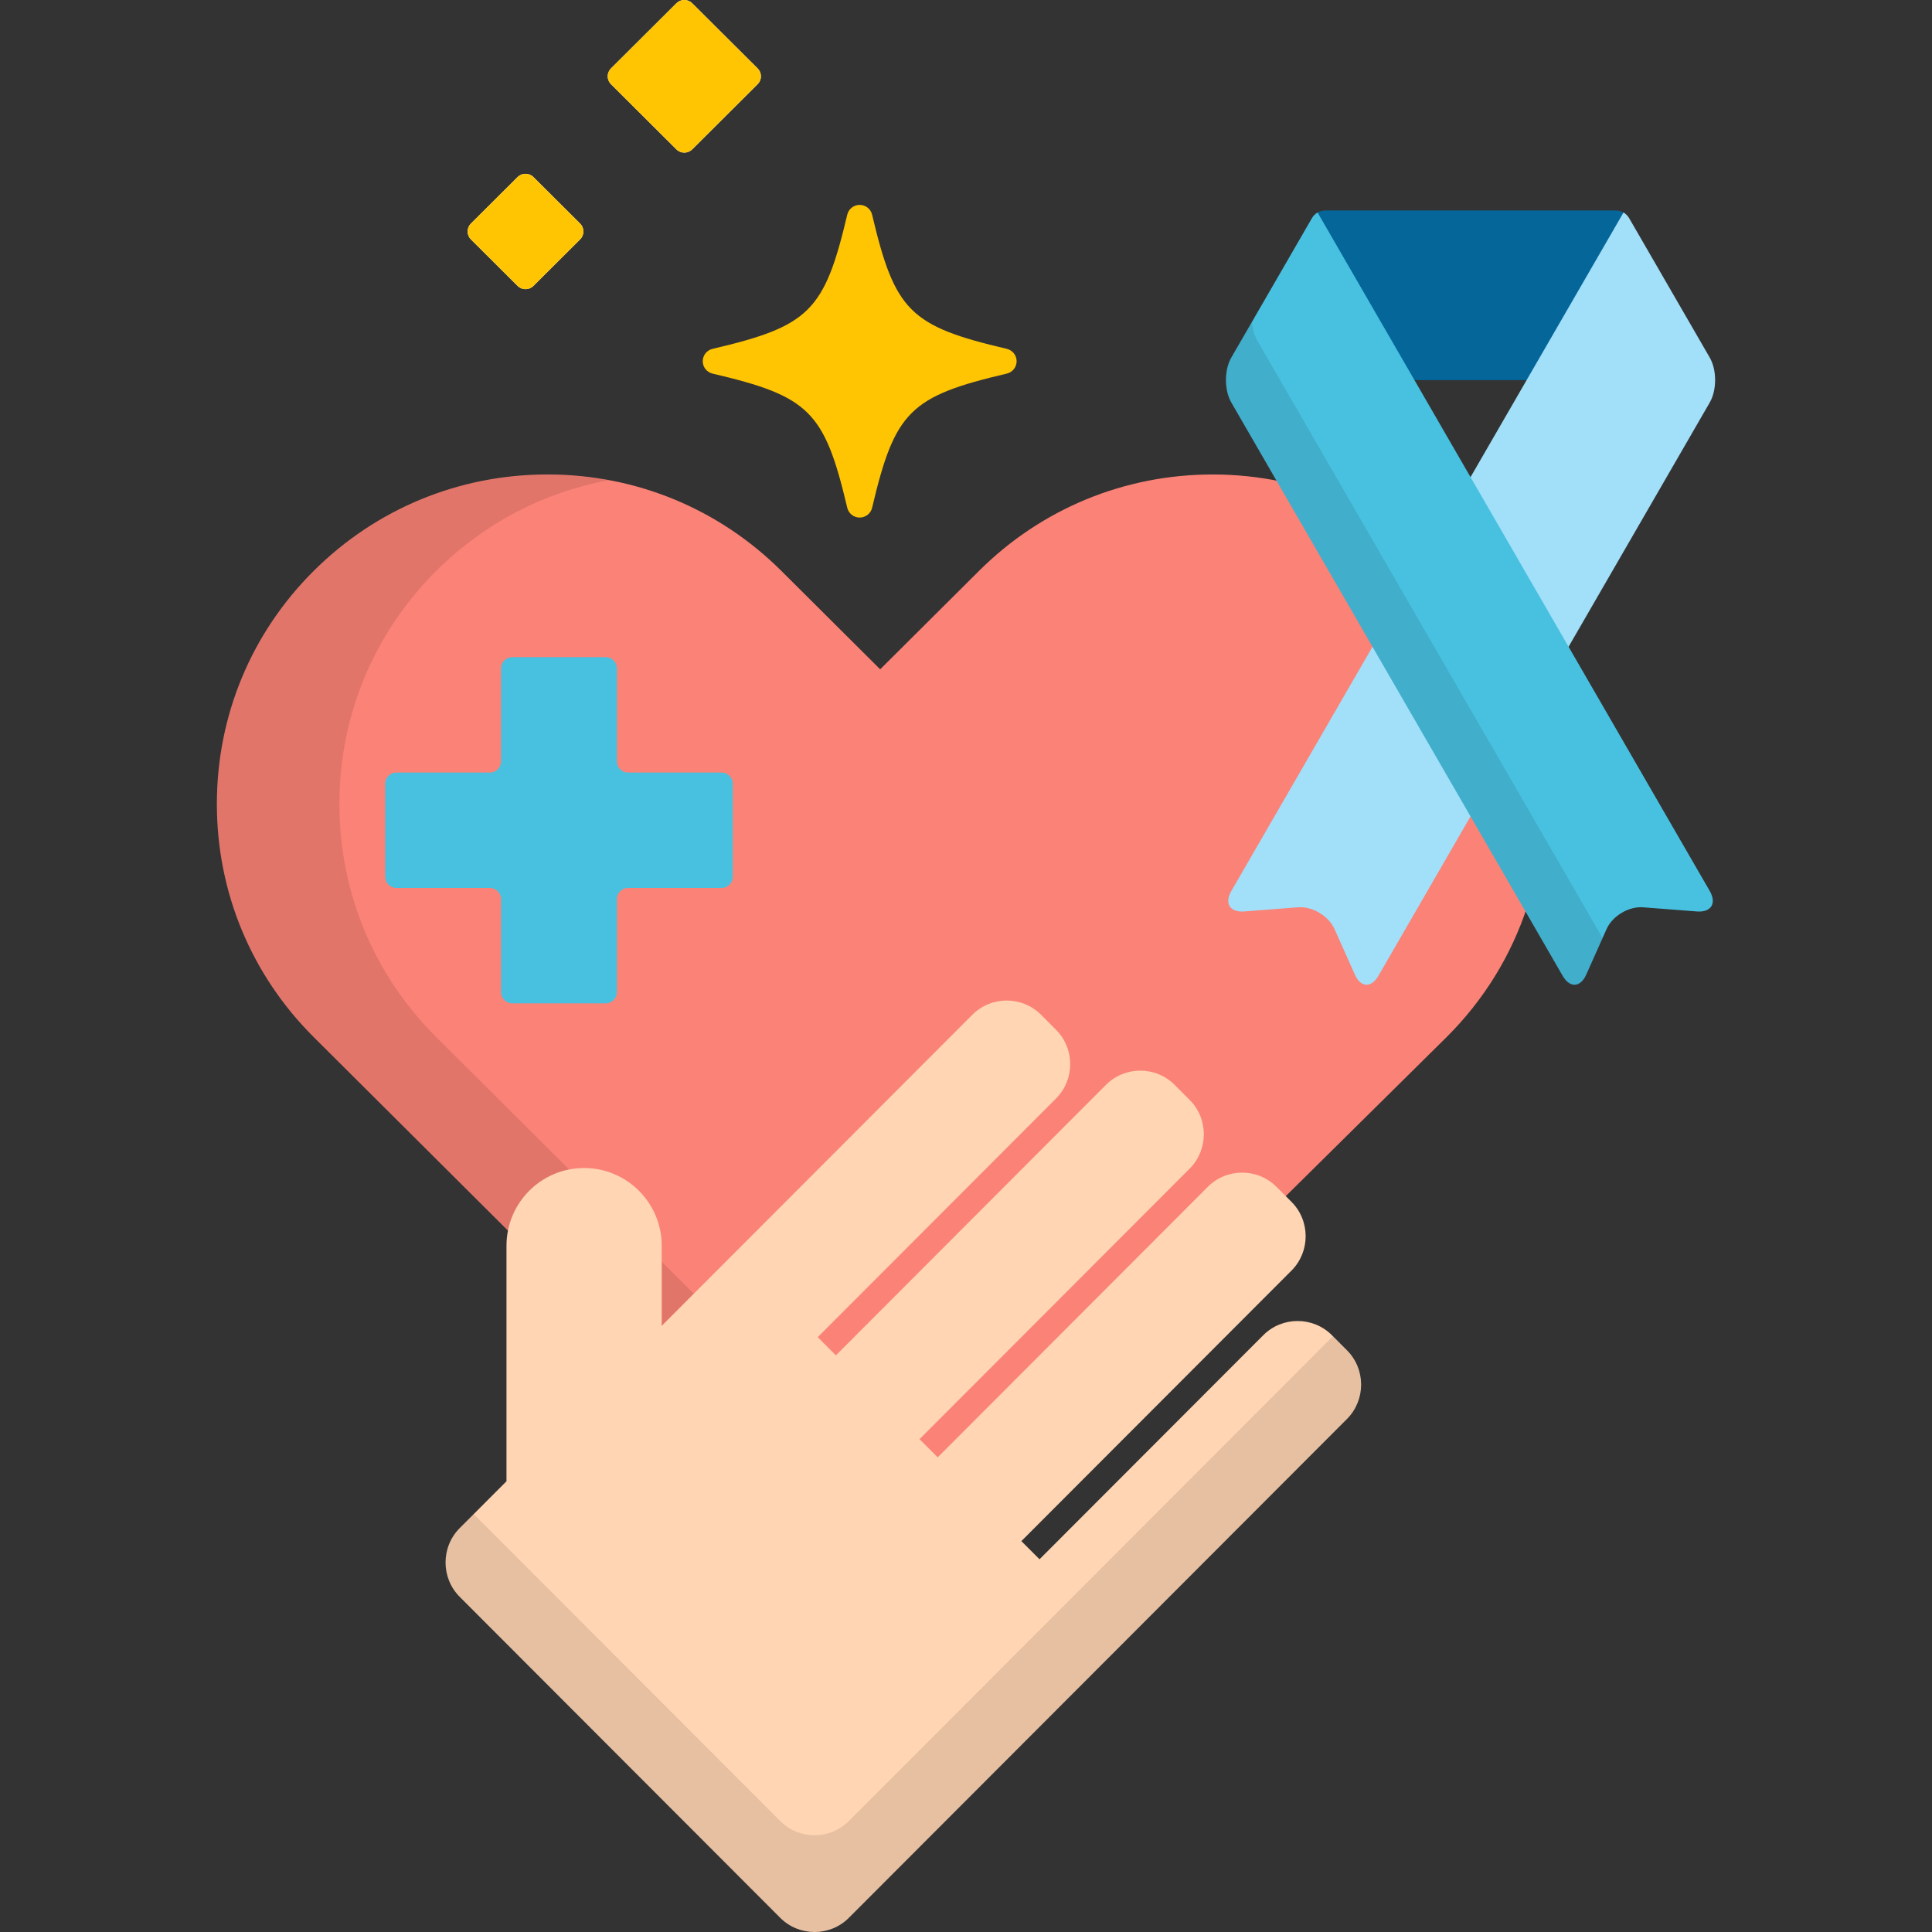 <?xml version="1.0" encoding="iso-8859-1"?>
<!-- Generator: Adobe Illustrator 19.0.0, SVG Export Plug-In . SVG Version: 6.00 Build 0)  -->
<svg version="1.1" id="Capa_1" xmlns="http://www.w3.org/2000/svg" xmlns:xlink="http://www.w3.org/1999/xlink" x="0px" y="0px"
	 viewBox="0 0 511.999 511.999" style="enable-background:new 0 0 511.999 511.999;" xml:space="preserve">
<rect x="0" y="0" width="511.999" height="511.999" fill="#333333" stroke="none"/>
<path style="fill:#FB8276;" d="M390.573,215.852c-0.179-0.309-0.509-0.499-0.866-0.499c-0.356,0-0.686,0.19-0.865,0.499
	l-24.419,42.254c-0.684,1.183-1.51,1.86-2.266,1.86c-0.801,0-1.602-0.763-2.195-2.093l-5.403-12.1
	c-1.62-3.623-5.906-6.354-9.971-6.354c-0.223,0-0.445,0.009-0.666,0.025l-14.279,1.103c-0.178,0.014-0.351,0.021-0.517,0.021
	c-1.194,0-2.052-0.347-2.415-0.976c-0.396-0.688-0.228-1.768,0.463-2.964l37.416-64.731c0.179-0.31,0.179-0.691,0-1.001
	l-25.01-43.272c-5.911-1.235-11.991-1.886-18.173-1.886c-23.42,0-45.434,9.084-61.983,25.578l-26.167,26.055l-26.162-26.055
	c-16.558-16.494-38.571-25.578-61.987-25.578c-23.419,0-45.431,9.084-61.989,25.578c-16.535,16.473-25.641,38.405-25.641,61.745
	c0,23.346,9.105,45.278,25.641,61.754l52.38,52.179c1.509-9.315,9.572-16.457,19.291-16.457c10.792,0,19.572,8.792,19.572,19.599
	v21.223c0,0.405,0.244,0.77,0.618,0.924c0.123,0.052,0.253,0.076,0.382,0.076c0.261,0,0.517-0.102,0.708-0.293l82.33-82.455
	c2.228-2.232,5.206-3.462,8.382-3.462c3.177,0,6.154,1.23,8.384,3.464l3.992,3.999c4.622,4.63,4.622,12.163,0,16.793l-63.155,63.249
	c-0.39,0.39-0.39,1.022,0,1.413l4.809,4.818c0.188,0.188,0.442,0.293,0.708,0.293c0.266,0,0.52-0.105,0.707-0.293l71.584-71.692
	c2.229-2.233,5.205-3.462,8.382-3.462s6.154,1.229,8.383,3.462l3.994,4.001c4.624,4.63,4.624,12.164,0,16.795l-71.586,71.689
	c-0.391,0.39-0.391,1.022,0,1.413l4.811,4.817c0.188,0.188,0.442,0.293,0.708,0.293c0.266,0,0.52-0.105,0.707-0.293l71.586-71.693
	c2.23-2.231,5.206-3.461,8.383-3.461s6.153,1.229,8.383,3.46l2.47,2.476l43.357-42.874c9.888-9.848,17.098-21.64,21.323-34.501
	L390.573,215.852z"/>
<g style="opacity:0.1;">
	<path d="M174.979,352.283c0.123,0.052,0.253,0.076,0.382,0.076c0.261,0,0.517-0.102,0.708-0.293l8.51-8.523l-10.218-10.179v17.995
		C174.361,351.764,174.605,352.129,174.979,352.283z"/>
	<path d="M151.714,310.804l-36.128-35.988c-16.534-16.476-25.641-38.408-25.641-61.754c0-23.34,9.106-45.273,25.641-61.745
		c12.664-12.615,28.521-20.876,45.755-24.074c-5.301-0.983-10.726-1.504-16.234-1.504c-23.419,0-45.431,9.084-61.989,25.578
		c-16.535,16.473-25.641,38.405-25.641,61.745c0,23.346,9.105,45.278,25.641,61.754l52.38,52.179
		C136.844,318.684,143.41,312.127,151.714,310.804z"/>
</g>
<path style="fill:#FFD5B3;" d="M206.774,508.242l-84.946-85.066c-4.997-5.008-4.997-13.197,0-18.208l12.395-12.414v-62.416
	c0-11.375,9.211-20.6,20.566-20.6c11.362,0,20.572,9.225,20.572,20.599v21.223l82.33-82.455c5-5.007,13.182-5.007,18.182,0.002
	l3.991,3.999c4.999,5.007,4.999,13.199,0,18.206L216.71,354.36l4.809,4.818l71.584-71.692c4.997-5.007,13.181-5.007,18.179,0
	l3.995,4.001c5.001,5.008,5,13.201,0,18.208l-71.587,71.69l4.812,4.817l71.586-71.693c4.999-5.005,13.18-5.005,18.18-0.001
	l3.993,4.001c5,5.003,5,13.196,0,18.206l-71.588,71.692l4.811,4.815l59.302-59.386c4.999-5.01,13.182-5.01,18.18,0l3.991,3.998
	c5.001,5.008,5.001,13.197,0,18.207l-132.004,132.2C219.954,513.252,211.773,513.252,206.774,508.242z"/>
<g style="opacity:0.1;">
	<path d="M353.251,354.122L224.953,482.61c-4.999,5.011-13.18,5.011-18.179,0l-81.239-81.354l-3.707,3.712
		c-4.997,5.011-4.997,13.2,0,18.208l84.946,85.066c4.999,5.01,13.18,5.01,18.179,0l132.004-132.2c5.001-5.01,5.001-13.199,0-18.207
		L353.251,354.122z"/>
</g>
<path style="fill:#48C1E1;" d="M194.179,207.691c0-1.626-1.329-2.956-2.952-2.956h-24.796c-1.624,0-2.952-1.33-2.952-2.955v-24.671
	c0-1.625-1.329-2.955-2.952-2.955h-24.796c-1.624,0-2.952,1.33-2.952,2.955v24.671c0,1.625-1.329,2.955-2.952,2.955h-24.795
	c-1.624,0-2.952,1.33-2.952,2.956v24.671c0,1.625,1.328,2.955,2.952,2.955h24.795c1.623,0,2.952,1.33,2.952,2.955v24.671
	c0,1.625,1.328,2.955,2.952,2.955h24.796c1.623,0,2.952-1.33,2.952-2.955v-24.671c0-1.625,1.328-2.955,2.952-2.955h24.796
	c1.623,0,2.952-1.33,2.952-2.955V207.691z"/>
<path style="fill:#FFC502;" d="M227.823,137.159c-1.568,0-2.934-1.076-3.293-2.599c-6.034-25.553-10.037-29.54-35.689-35.551
	c-1.528-0.359-2.608-1.717-2.608-3.281c0-1.564,1.08-2.923,2.608-3.281c25.651-6.011,29.654-9.998,35.689-35.551
	c0.359-1.523,1.725-2.599,3.293-2.599c1.57,0,2.935,1.076,3.295,2.599c6.034,25.553,10.036,29.54,35.688,35.551
	c1.527,0.358,2.608,1.717,2.608,3.281c0,1.564-1.081,2.922-2.608,3.281c-25.652,6.011-29.654,9.998-35.688,35.551
	C230.757,136.083,229.393,137.159,227.823,137.159z"/>
<path style="fill:#FFFFFF;" d="M183.44,39.586c-1.15,1.146-3.034,1.146-4.184,0L161.91,22.307c-1.151-1.146-1.151-3.022,0-4.169
	l17.346-17.279c1.15-1.145,3.034-1.145,4.184,0l17.346,17.279c1.151,1.146,1.151,3.022,0,4.169L183.44,39.586z"/>
<path style="fill:#FFC502;" d="M183.44,39.586c-1.15,1.146-3.034,1.146-4.184,0L161.91,22.307c-1.151-1.146-1.151-3.022,0-4.169
	l17.346-17.279c1.15-1.145,3.034-1.145,4.184,0l17.346,17.279c1.151,1.146,1.151,3.022,0,4.169L183.44,39.586z"/>
<path style="fill:#FFFFFF;" d="M141.357,75.771c-1.151,1.146-3.034,1.146-4.186,0l-12.389-12.342c-1.151-1.146-1.151-3.023,0-4.169
	l12.389-12.341c1.151-1.147,3.034-1.147,4.186-0.001l12.391,12.342c1.15,1.146,1.15,3.023,0,4.169L141.357,75.771z"/>
<path style="fill:#FFC502;" d="M141.357,75.771c-1.151,1.146-3.034,1.146-4.186,0l-12.389-12.342c-1.151-1.146-1.151-3.023,0-4.169
	l12.389-12.341c1.151-1.147,3.034-1.147,4.186-0.001l12.391,12.342c1.15,1.146,1.15,3.023,0,4.169L141.357,75.771z"/>
<path style="fill:#046699;" d="M373.83,100.739c-11.681-20.207-22.039-38.126-24.9-43.071v-1.189
	c0.661-0.447,1.443-0.703,2.266-0.703h77.024c0.825,0,1.609,0.257,2.266,0.703v2.015c-3.273,5.661-12.617,21.83-24.419,42.246
	L373.83,100.739L373.83,100.739z"/>
<g>
	<path style="fill:#A2DFF9;" d="M326.308,236.129c0,0,17.357-30.029,37.884-65.542l25.982,44.957l-24.887,43.064
		c-1.89,3.269-4.698,3.123-6.239-0.325l-5.403-12.1c-1.542-3.448-5.882-6.032-9.647-5.74l-14.279,1.103
		C325.953,241.836,324.419,239.399,326.308,236.129z"/>
	<path style="fill:#A2DFF9;" d="M414.991,171.801c-0.252-0.437-12.114-20.959-25.751-44.551
		c21.723-37.583,40.77-70.534,41.002-70.933c0.607,0.349,1.122,0.855,1.486,1.481c3.193,5.522,21.376,36.971,21.376,36.971
		c1.891,3.27,1.891,8.621,0,11.892l-37.882,65.543L414.991,171.801z"/>
</g>
<path style="fill:#48C1E1;" d="M326.308,94.769c0,0,17.873-30.912,21.377-36.971c0.364-0.626,0.879-1.132,1.486-1.481
	c0.548,0.933,103.516,179.09,103.516,179.09c0,0.001,0,0.001,0.002,0.002l0.415,0.72c1.891,3.27,0.356,5.707-3.408,5.416
	l-14.281-1.103c-3.766-0.292-8.105,2.292-9.648,5.74l-5.402,12.1c-1.539,3.448-4.349,3.594-6.237,0.325l-7.769-13.445
	l-80.05-138.501C324.419,103.39,324.419,98.039,326.308,94.769z"/>
<g style="opacity:0.1;">
	<path d="M423.085,245.804L333.287,90.429c-0.833-1.438-1.334-3.236-1.513-5.11c-3.139,5.428-5.466,9.45-5.466,9.45
		c-1.89,3.27-1.89,8.621,0,11.892l80.05,138.501l7.769,13.445c1.889,3.269,4.698,3.123,6.237-0.325l4.328-9.693L423.085,245.804z"/>
</g>
<g>
</g>
<g>
</g>
<g>
</g>
<g>
</g>
<g>
</g>
<g>
</g>
<g>
</g>
<g>
</g>
<g>
</g>
<g>
</g>
<g>
</g>
<g>
</g>
<g>
</g>
<g>
</g>
<g>
</g>
</svg>
